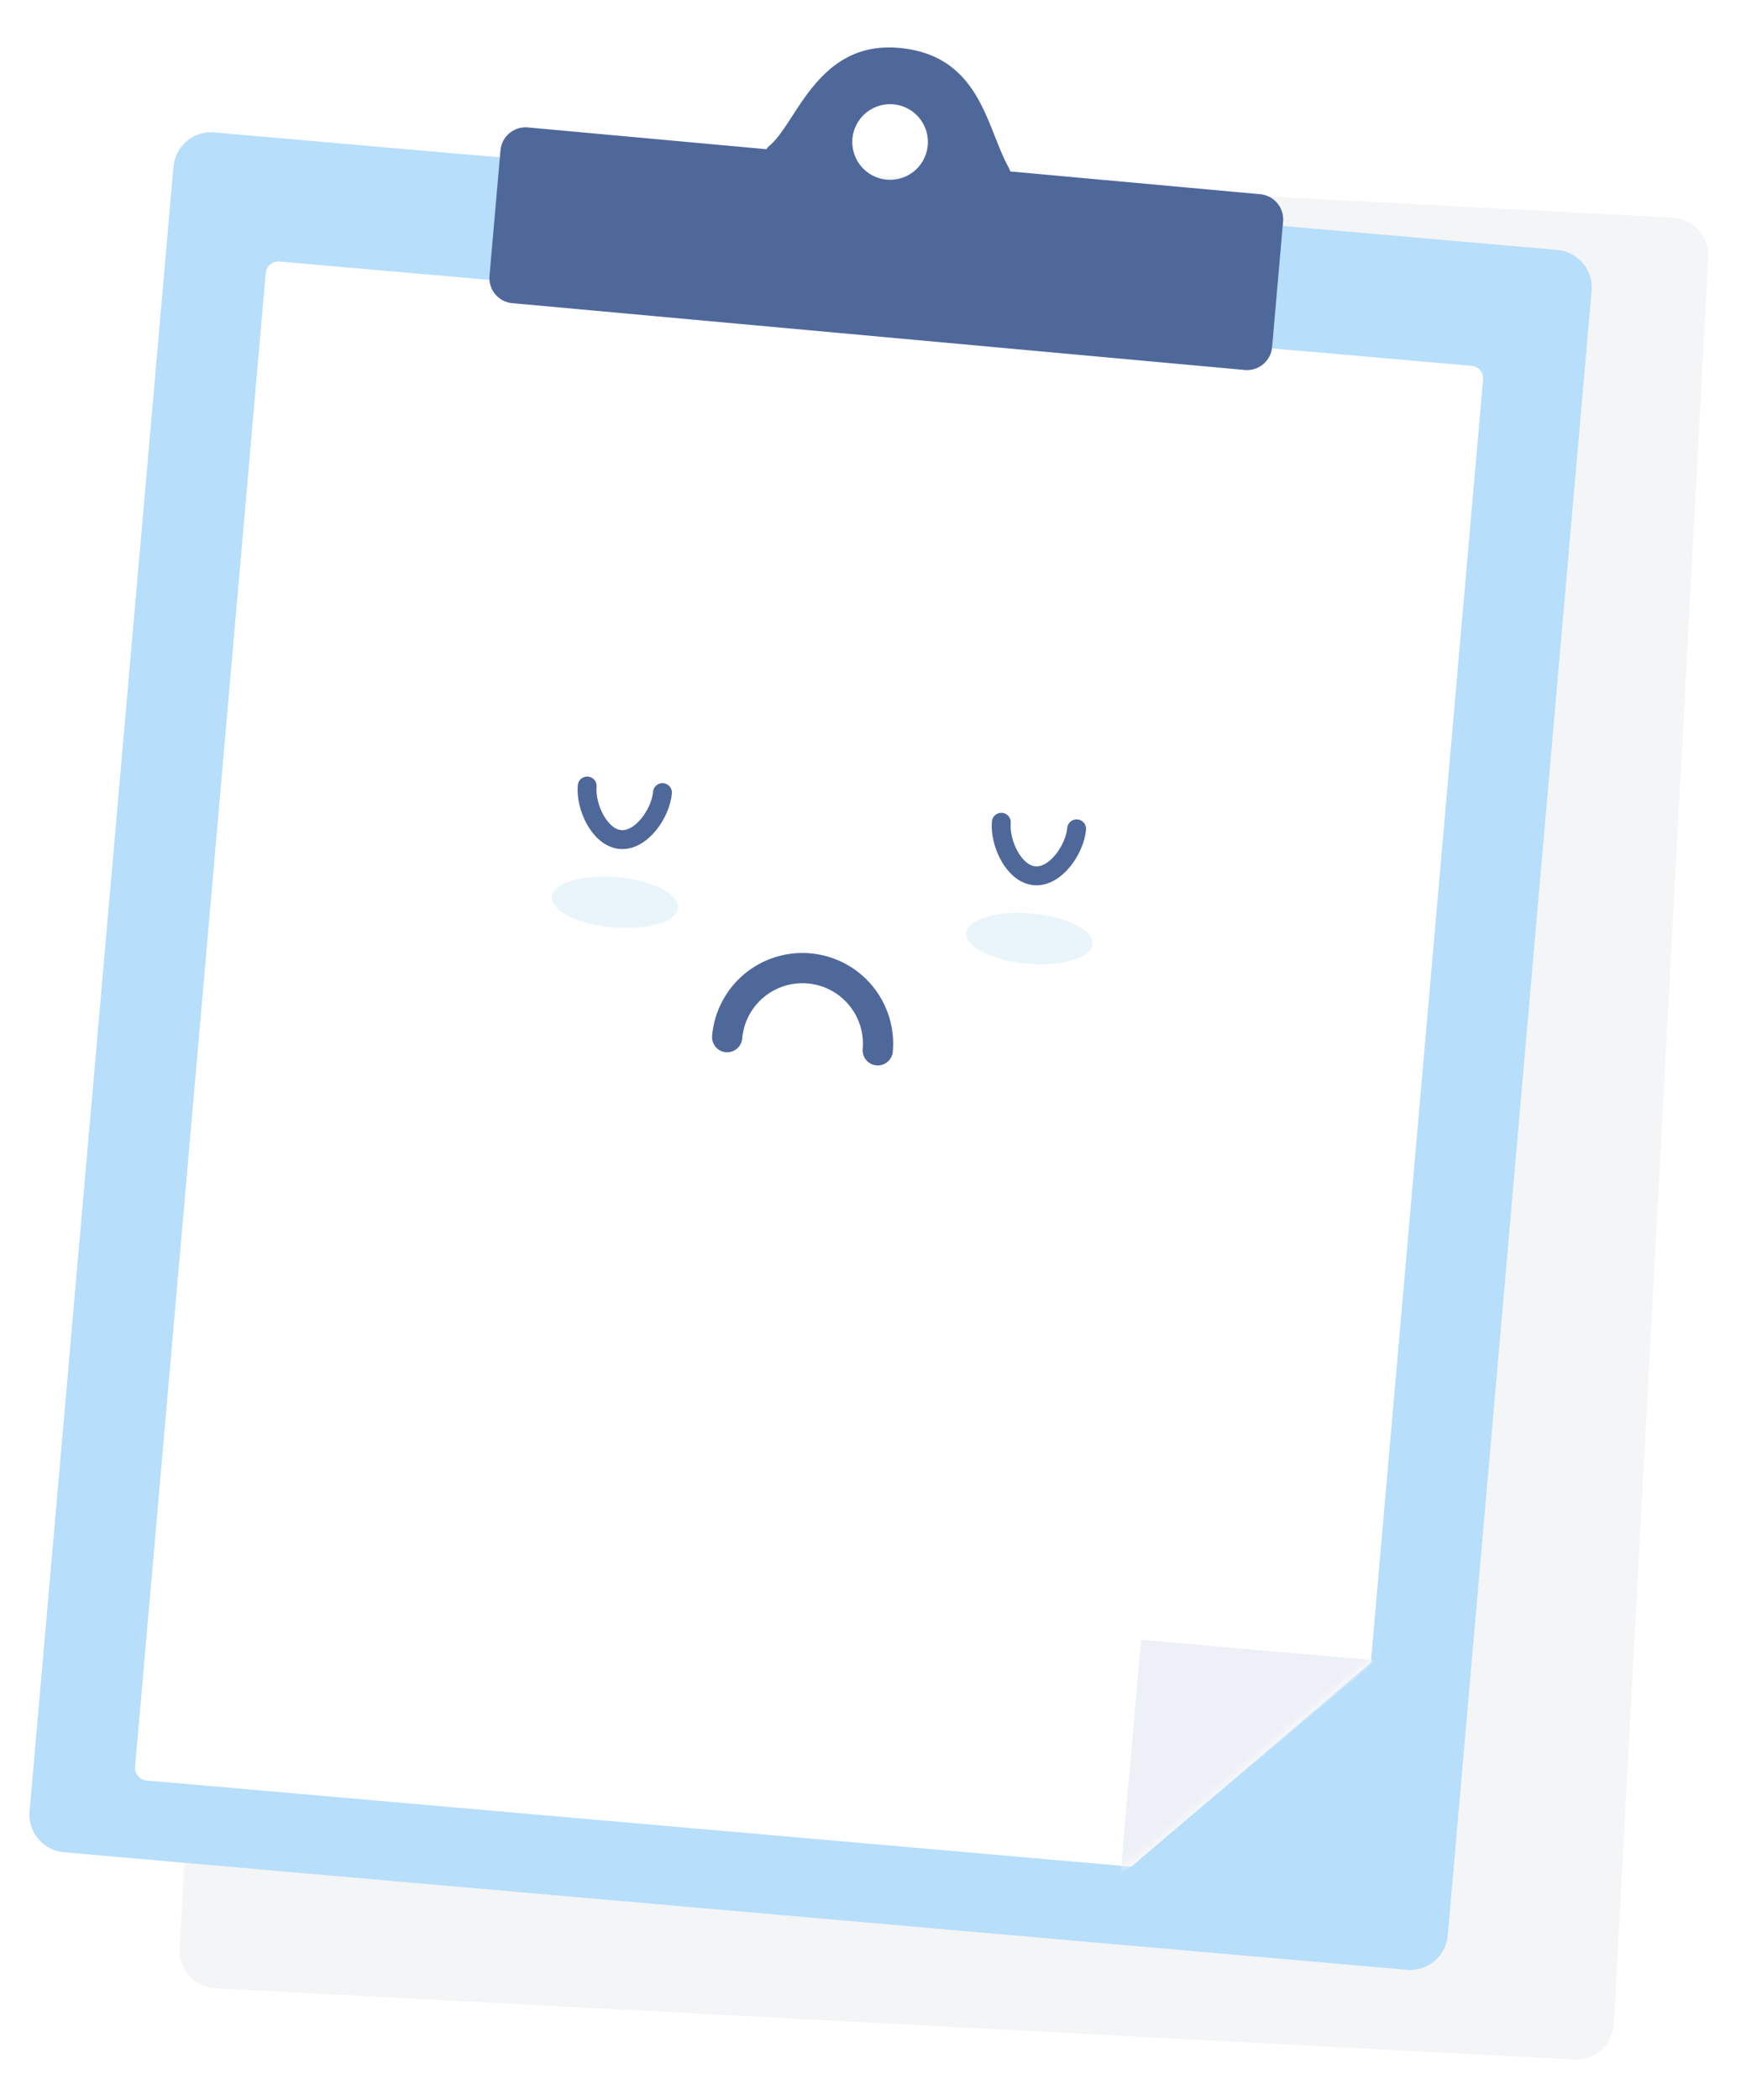 <svg xmlns="http://www.w3.org/2000/svg" xmlns:xlink="http://www.w3.org/1999/xlink" width="158" height="190" viewBox="0 0 158 190">
    <defs>
        <filter id="a" width="115.5%" height="112.9%" x="-7.6%" y="-4.7%" filterUnits="objectBoundingBox">
            <feOffset dy="2" in="SourceAlpha" result="shadowOffsetOuter1"/>
            <feGaussianBlur in="shadowOffsetOuter1" result="shadowBlurOuter1" stdDeviation="2.5"/>
            <feColorMatrix in="shadowBlurOuter1" result="shadowMatrixOuter1" values="0 0 0 0 0.314 0 0 0 0 0.418 0 0 0 0 0.548 0 0 0 0.2 0"/>
            <feMerge>
                <feMergeNode in="shadowMatrixOuter1"/>
                <feMergeNode in="SourceGraphic"/>
            </feMerge>
        </filter>
        <path id="b" d="M1.748.915h108.3c.63 0 1.14.51 1.14 1.14V118.56L91.2 138.855H1.748c-.63 0-1.14-.51-1.14-1.14V2.055c0-.63.51-1.14 1.14-1.14z"/>
    </defs>
    <g fill="none" fill-rule="evenodd">
        <path fill="#0D293E" d="M28.393 13.249l122.952 6.44a3.42 3.42 0 0 1 3.236 3.595v.003l-8.532 159.796a3.42 3.42 0 0 1-3.594 3.234l-122.952-6.438a3.42 3.42 0 0 1-3.236-3.597L24.8 16.485a3.42 3.42 0 0 1 3.594-3.233z" opacity=".05"/>
        <path fill="#B7DEFB" d="M19.4 11.981l121.516 10.632a3.42 3.42 0 0 1 3.109 3.705l-13.016 148.771a3.42 3.42 0 0 1-3.705 3.11L5.788 167.566a3.42 3.42 0 0 1-3.11-3.705L15.696 15.09a3.42 3.42 0 0 1 3.705-3.109z"/>
        <g filter="url(#a)" transform="rotate(5 -224.035 282.8)">
            <mask id="c" fill="#fff">
                <use xlink:href="#b"/>
            </mask>
            <use fill="#FFF" xlink:href="#b"/>
            <path fill="#EDF0F6" d="M90.294 118.335h21.377l-21.377 21.377z" mask="url(#c)"/>
        </g>
        <path fill="#4F689A" d="M69.358 13.497c.072-.117.168-.226.288-.327 2.47-2.073 4.34-9.48 11.683-8.838 7.344.642 7.921 7.12 9.895 10.726.082.151.146.301.193.45l22.628 2.064a2.28 2.28 0 0 1 2.064 2.47l-.993 11.356a2.28 2.28 0 0 1-2.479 2.072L46.36 27.426a2.28 2.28 0 0 1-2.064-2.47L45.29 13.6a2.28 2.28 0 0 1 2.478-2.072l21.59 1.97zm10.891 2.756a3.42 3.42 0 1 0 .596-6.814 3.42 3.42 0 0 0-.596 6.814z"/>
        <g transform="rotate(5 -785.755 615.796)">
            <path stroke="#4F689A" stroke-linecap="round" stroke-linejoin="round" stroke-width="2.736" d="M30.749 21.593a6.84 6.84 0 1 0-13.68 0"/>
            <path stroke="#4F689A" stroke-linecap="round" stroke-linejoin="round" stroke-width="1.71" d="M2.47.067c0 1.889 1.531 4.56 3.42 4.56S9.31 1.956 9.31.067"/>
            <ellipse cx="5.89" cy="10.327" fill="#B6D8F2" opacity=".3" rx="5.73" ry="2.28"/>
            <ellipse cx="43.54" cy="10.327" fill="#B6D8F2" opacity=".3" rx="5.73" ry="2.28"/>
            <path stroke="#4F689A" stroke-linecap="round" stroke-linejoin="round" stroke-width="1.71" d="M40.09.067c0 1.889 1.531 4.56 3.42 4.56s3.42-2.671 3.42-4.56"/>
        </g>
    </g>
</svg>
